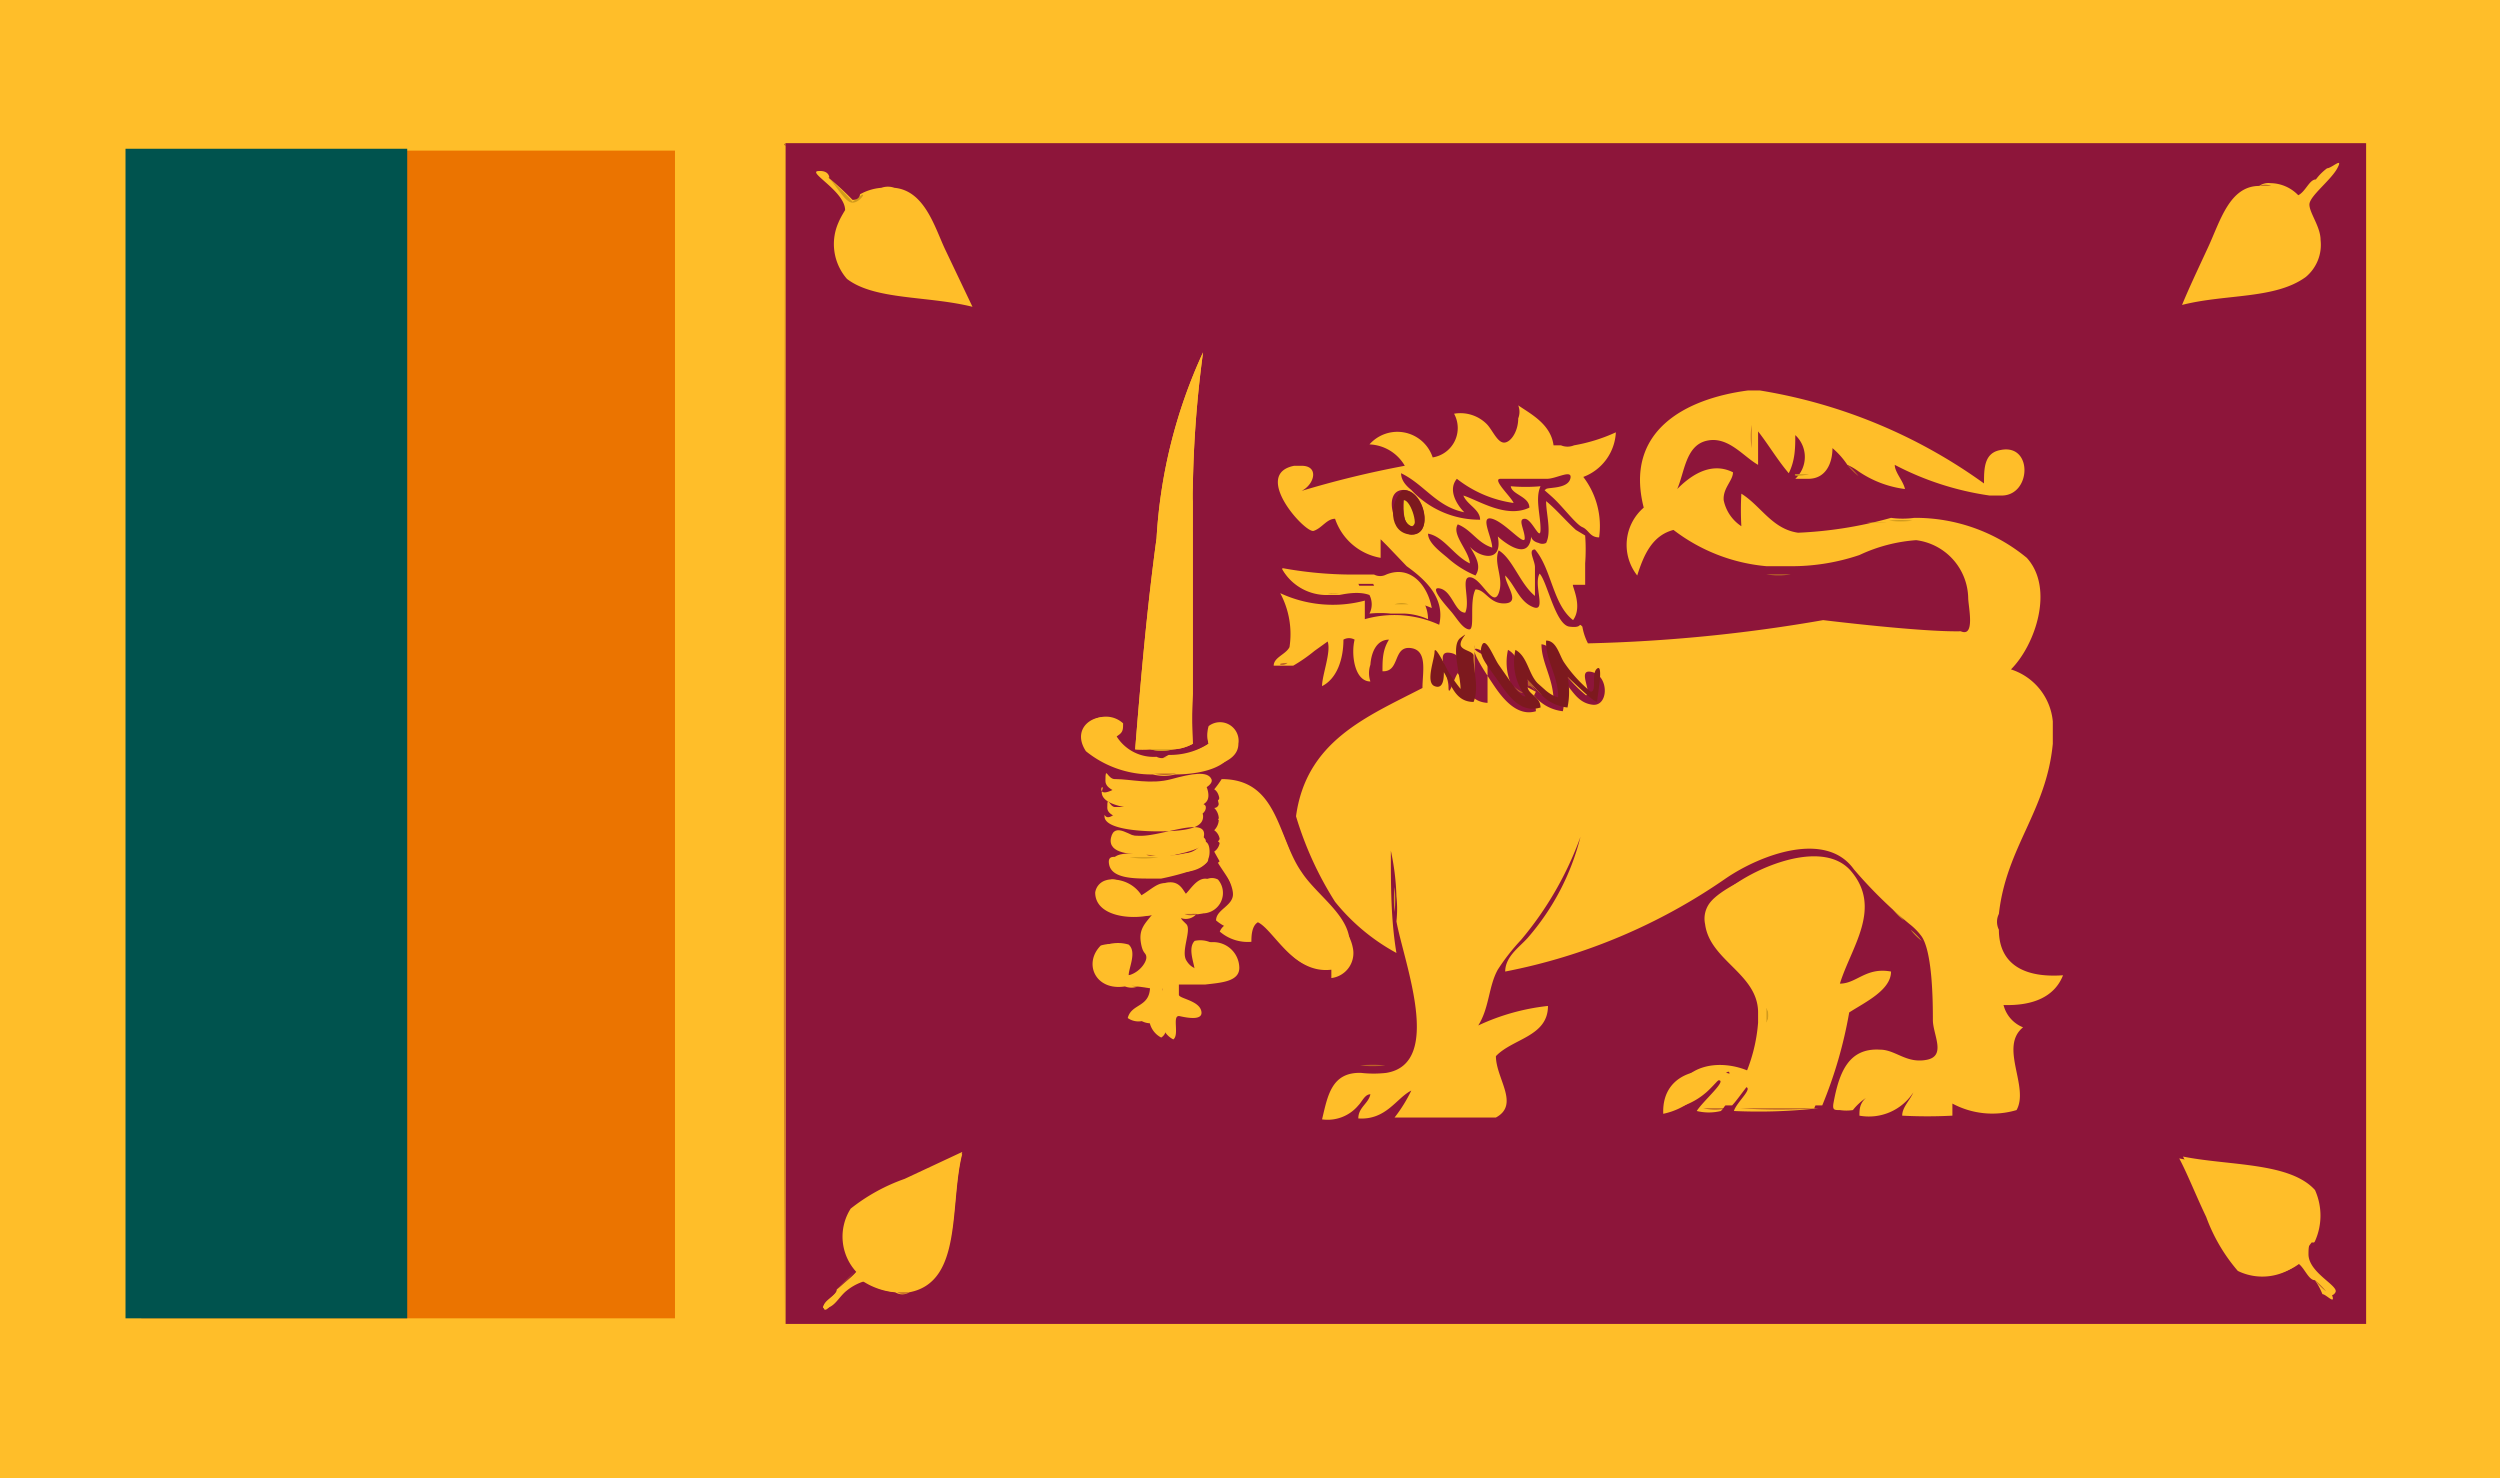 <svg xmlns="http://www.w3.org/2000/svg" viewBox="0 0 26.89 15.9"><defs><style>.cls-1,.cls-6{fill:#ffbe29;}.cls-2{fill:#eb7400;}.cls-3{fill:#00534e;}.cls-4{fill:#bc6128;}.cls-4,.cls-5,.cls-6,.cls-7,.cls-8,.cls-9{fill-rule:evenodd;}.cls-5{fill:#d19a1c;}.cls-7{fill:#8d153a;}.cls-8{fill:#f5c71d;}.cls-9{fill:#7d191e;}</style></defs><title>flag_144</title><g id="レイヤー_2" data-name="レイヤー 2"><g id="flag"><rect class="cls-1" width="26.89" height="15.9"/><rect class="cls-2" x="1.52" y="1.62" width="5.74" height="12.56"/><rect class="cls-3" x="1.35" y="1.6" width="3.03" height="12.58"/><path class="cls-4" d="M8.44,1.54h0V14.25C8.42,10,8.44,5.77,8.44,1.54Z"/><path class="cls-4" d="M9.48,2a.21.21,0,0,1,.14,0Z"/><path class="cls-4" d="M24.3,2a.17.17,0,0,1,.13,0Z"/><path class="cls-4" d="M18.72,4.28a.14.14,0,0,1,.13,0Z"/><path class="cls-4" d="M16.4,4.41a.19.19,0,0,1,0,.14Z"/><path class="cls-4" d="M17,4.85a.18.18,0,0,1-.14,0Z"/><path class="cls-4" d="M13.92,5.06a.12.12,0,0,1,.12,0Z"/><path class="cls-4" d="M16.53,5.22h.19A.29.29,0,0,1,16.53,5.22Z"/><path class="cls-4" d="M12.82,5.39s0-.12,0-.14S12.85,5.37,12.82,5.39Z"/><path class="cls-4" d="M21.31,5.39h.12A.13.13,0,0,1,21.31,5.39Z"/><path class="cls-4" d="M12.81,5.76c0-.05,0-.14,0-.17S12.84,5.73,12.81,5.76Z"/><path class="cls-5" d="M12.81,6v.24h0C12.81,6.14,12.78,6,12.81,6Z"/><path class="cls-4" d="M19.24,6.19h.17S19.29,6.18,19.24,6.19Z"/><path class="cls-4" d="M14.66,6.2s-.1,0-.12,0S14.64,6.18,14.66,6.2Z"/><path class="cls-5" d="M14.78,6.2h.13A.14.14,0,0,1,14.78,6.2Z"/><path class="cls-4" d="M12.8,6.21h0V7.27h0Z"/><path class="cls-4" d="M16.63,6.35s0-.11,0-.13S16.65,6.32,16.63,6.35Z"/><path class="cls-4" d="M14.28,6.39s.08,0,.12,0S14.31,6.38,14.28,6.39Z"/><path class="cls-5" d="M15,6.5a.22.22,0,0,1,.15,0Z"/><path class="cls-4" d="M20.11,6.69s.08,0,.12,0S20.14,6.68,20.11,6.69Z"/><path class="cls-5" d="M14.43,6.82a.12.12,0,0,1,.12,0Z"/><path class="cls-4" d="M15.86,6.94s0,.1,0,.12S15.84,7,15.86,6.94Z"/><path class="cls-4" d="M14.72,7.27a.28.28,0,0,1,0-.18Z"/><path class="cls-5" d="M12.8,7.27h0v.19S12.81,7.33,12.8,7.27Z"/><path class="cls-4" d="M22.08,7.8a.28.28,0,0,1,0,.18Z"/><path class="cls-4" d="M12.56,8.15a.13.13,0,0,1-.12,0Z"/><path class="cls-4" d="M12.41,8.32h.24A.48.48,0,0,1,12.41,8.32Z"/><path class="cls-4" d="M13.92,8.73v.12A.13.13,0,0,1,13.92,8.73Z"/><path class="cls-4" d="M14.93,9.1c0-.06,0-.17,0,0S14.93,9.08,14.93,9.1Z"/><path class="cls-4" d="M12.33,9.19h.18s0,0,0,0,0,0,0,0S12.36,9.23,12.33,9.19Z"/><path class="cls-5" d="M12.15,9.22h.31A.87.87,0,0,1,12.15,9.22Z"/><path class="cls-4" d="M12.37,9.43s.08,0,.12,0S12.41,9.42,12.37,9.43Z"/><path class="cls-5" d="M21.5,9.81V10A.19.19,0,0,1,21.5,9.81Z"/><path class="cls-4" d="M12.74,9.83h.13A.15.15,0,0,1,12.74,9.83Z"/><path class="cls-4" d="M12.17,10.6h.14A.19.19,0,0,1,12.17,10.6Z"/><path class="cls-4" d="M12.7,10.6h.2A.38.38,0,0,1,12.7,10.6Z"/><path class="cls-5" d="M19,10.84A.16.16,0,0,1,19,11Z"/><path class="cls-4" d="M20.78,10.86s0,.08,0,.12S20.79,10.9,20.78,10.86Z"/><path class="cls-4" d="M19.72,11.89c0,.06,0,.08.07.07s-.06,0-.08,0S19.7,11.89,19.72,11.89Z"/><path class="cls-4" d="M18.32,11.92h.26A.55.55,0,0,1,18.32,11.92Z"/><path class="cls-4" d="M18.72,11.92h.83A5.78,5.78,0,0,1,18.72,11.92Z"/><path class="cls-4" d="M15,12h1.13C15.77,12,15.34,12,15,12Z"/><path class="cls-4" d="M9.65,13.9h.13A.14.14,0,0,1,9.65,13.9Z"/><path class="cls-4" d="M25.45,14.26c-5.66,0-11.35,0-17,0h17Z"/><path class="cls-5" d="M8.44,1.54c5.65,0,11.35,0,17,0,0,4.2,0,8.53,0,12.73h0c0-4.21,0-8.47,0-12.7-5.65,0-11.34,0-17,0Z"/><path class="cls-6" d="M9.63,2c.31,0,.42.4.54.65l.3.63c-.47-.11-1-.06-1.35-.3A.57.57,0,0,1,9,2.39c0-.05.07-.09.07-.13,0-.2-.26-.26-.29-.42s.07.06.12.07.18.18.26.28.06,0,.08-.07A.56.56,0,0,1,9.48,2Z"/><path class="cls-5" d="M8.91,1.91a3,3,0,0,1,.26.26s0,0,.08-.06,0,.07-.08.07S9,2,8.91,1.91Z"/><path class="cls-5" d="M24.92,2A.57.57,0,0,1,25,1.89Z"/><path class="cls-6" d="M25,1.89s.05-.08.11,0-.29.21-.3.39.11.24.12.38a.45.45,0,0,1-.16.4c-.3.23-.87.18-1.33.3.06-.17.17-.39.28-.62S24,2.07,24.3,2h.13a.42.42,0,0,1,.3.13c.08,0,.12-.12.19-.17Z"/><path class="cls-4" d="M21.33,6.52c0,.09.08.43-.08.36h.08Z"/><path class="cls-4" d="M17.17,6.17c0,.1,0,.3-.13.24,0,0,.09,0,.13,0Z"/><path class="cls-4" d="M16.73,5.5a2.36,2.36,0,0,1,.32.31C16.94,5.71,16.85,5.59,16.73,5.5Z"/><path class="cls-5" d="M16.55,5.88v0a.41.41,0,0,1,.1.1s0-.05-.08-.07S16.56,5.88,16.55,5.88Z"/><path class="cls-4" d="M16.78,5.41c.11.1.22.21.32.32A4.53,4.53,0,0,1,16.78,5.41Z"/><path class="cls-5" d="M14.92,5.84l.21.22A2.29,2.29,0,0,1,14.92,5.84Z"/><path class="cls-5" d="M13.7,7.13s.13-.13.17-.2C13.83,7,13.74,7,13.7,7.13Z"/><path class="cls-4" d="M13.92,7.14s0,0,0,0S14.16,7.14,13.92,7.14Z"/><path class="cls-4" d="M14.14,7l.12-.12A.7.7,0,0,1,14.14,7Z"/><path class="cls-4" d="M14.61,11.81s.07-.1.13-.12a0,0,0,0,1,0,0S14.66,11.79,14.61,11.81Z"/><path class="cls-7" d="M8.45,1.54c5.67,0,11.37,0,17,0,0,4.23,0,8.49,0,12.7h-17Zm.47.37s0-.08-.12-.07.29.22.29.42c0,0-.05.08-.07.13A.57.57,0,0,0,9.11,3c.3.23.87.18,1.35.3l-.3-.63c-.11-.24-.22-.62-.54-.65a.21.21,0,0,0-.14,0,.56.56,0,0,0-.23.07s0,.06-.08.06A3,3,0,0,0,8.91,1.91ZM24.3,2c-.32,0-.42.38-.55.66s-.21.45-.28.62c.47-.12,1-.06,1.33-.3a.45.45,0,0,0,.16-.4c0-.14-.12-.29-.12-.38s.23-.26.3-.39-.06,0-.11,0a.57.57,0,0,0-.12.12c-.07,0-.11.13-.19.17a.42.42,0,0,0-.3-.13A.17.17,0,0,0,24.3,2ZM12.83,5.25a12.14,12.14,0,0,1,.11-1.46,5.53,5.53,0,0,0-.5,2c-.1.73-.17,1.51-.23,2.27a1.33,1.33,0,0,0,.16,0,.53.53,0,0,0,.25,0A.49.49,0,0,0,12.83,8a4.77,4.77,0,0,1,0-.54V5.76s0-.12,0-.17v-.2S12.83,5.29,12.83,5.25Zm1.71.94a4.22,4.22,0,0,1-.75-.07.55.55,0,0,0,.49.28s.1,0,.12,0,.2-.05.33,0a.22.22,0,0,1,0,.2,1.07,1.07,0,0,1,.23,0h.15a.7.7,0,0,1,.25.06c0-.23-.22-.47-.49-.36h-.25S14.58,6.2,14.54,6.19Zm-2.1,2A.47.47,0,0,1,12,7.93s.07-.07.07-.14c-.21-.19-.58,0-.39.29a1.12,1.12,0,0,0,.72.25.48.48,0,0,0,.24,0c.24,0,.6-.06.63-.3A.2.2,0,0,0,13,7.84.33.33,0,0,0,13,8a.78.78,0,0,1-.43.12Zm-.59.33c0,.18.47.2.73.18s.46,0,.41-.2-.27,0-.43,0-.43-.08-.6,0S11.86,8.42,11.86,8.48Zm2.47,2a.27.27,0,0,0,.23-.33c-.05-.26-.36-.46-.51-.69-.26-.39-.25-1-.86-1a1,1,0,0,1-.08.11s.05.19,0,.2a.17.17,0,0,1,0,.24.14.14,0,0,1,0,.23c.07.12.23.3.2.48s-.14.16-.18.26a.46.46,0,0,0,.34.11c0-.05,0-.17.07-.21C13.7,10,13.91,10.48,14.32,10.43ZM11.88,8.78c0,.15.45.17.69.16s.38-.05.37-.17-.43,0-.65,0-.23-.06-.32,0S11.88,8.73,11.88,8.78Zm.63.42c.18,0,.41,0,.44-.21s-.44,0-.68,0S12,8.91,12,9s.24.16.38.18.14,0,.17,0h-.35c-.09,0-.19,0-.23.06s.27.13.44.15.1,0,.12,0c.19,0,.49,0,.48-.24s-.28,0-.43,0S12.51,9.21,12.51,9.19Zm7,2.73a4.74,4.74,0,0,0,.29-1c.18-.11.4-.24.45-.44-.26,0-.37.13-.55.13.07-.39.39-.88.12-1.21s-1.22.05-1.42.29a.28.28,0,0,0-.06.24c.05.39.56.53.57.94V11a1.77,1.77,0,0,1-.16.61c-.35-.19-.88-.11-.86.37a.75.75,0,0,0,.33-.16c.09-.07.15-.19.26-.2s-.16.22-.23.33a.55.55,0,0,0,.26,0c.08-.08.13-.26.25-.26s-.08.16-.11.26A5.78,5.78,0,0,0,19.56,11.92Zm-6.69-2.1a.22.22,0,0,0,.21-.36c-.16-.09-.25.17-.32.17s-.1-.14-.19-.14-.17.1-.3.16c-.06-.11-.18-.24-.33-.19a.16.16,0,0,0-.11.13c0,.25.37.3.61.24-.07.09-.14.15-.12.29s.06.11.06.17-.1.2-.26.2c.06-.09.1-.25,0-.33a.4.4,0,0,0-.23,0c-.19.19-.06.49.26.44a.19.19,0,0,0,.14,0c.06,0,.08,0,.13,0,0,.23-.2.18-.24.34a.2.2,0,0,0,.23,0,.24.24,0,0,0,.13.21c.08-.05.05-.16.07-.25s.22,0,.23-.06-.13-.13-.24-.17,0-.09,0-.11h.07a.38.38,0,0,0,.2,0c.17,0,.35,0,.37-.18a.28.28,0,0,0-.34-.27c-.08.08,0,.25,0,.32s-.2,0-.23-.13.08-.26,0-.39-.06-.05-.06-.12h.06A.15.15,0,0,0,12.87,9.83ZM9.78,13.9c.58-.11.43-.94.57-1.49l-.62.29a2,2,0,0,0-.58.32.56.56,0,0,0,.07.66L9,13.87c0,.07-.16.12-.14.2s.14-.13.23-.19a.56.56,0,0,1,.19-.1.76.76,0,0,0,.35.12A.14.14,0,0,0,9.78,13.9Zm15.24,0s.06.07.1,0-.29-.21-.29-.41.05-.09.07-.14a.67.67,0,0,0,0-.55c-.27-.3-.92-.26-1.42-.36.09.17.18.4.29.63a1.87,1.87,0,0,0,.34.58.6.6,0,0,0,.65-.08c.07.05.11.13.18.18A.63.63,0,0,0,25,13.89Z"/><path class="cls-5" d="M20.36,9.78a.65.65,0,0,1,.12.12A.57.57,0,0,1,20.36,9.78Z"/><path class="cls-5" d="M20.55,10a.67.67,0,0,1,.12.12A.62.62,0,0,1,20.55,10Z"/><path class="cls-4" d="M19.94,11.91c0-.07.12-.11.17-.18s0,0,0,0S20,11.88,19.94,11.91Z"/><path class="cls-6" d="M21.5,10c0,.37.27.52.69.49-.09.23-.32.33-.64.32a.35.35,0,0,0,.21.24c-.26.21.07.64-.07.89a.91.91,0,0,1-.69-.07S21,12,21,12a5.13,5.13,0,0,1-.54,0c0-.09.08-.16.12-.25A.57.57,0,0,1,20,12c0-.06,0-.13.07-.19a.58.58,0,0,0-.14.13.46.46,0,0,1-.14,0c-.06,0-.08,0-.07-.07.06-.33.16-.6.5-.58.17,0,.28.15.5.11s.07-.27.07-.43,0-.75-.13-.91a.67.67,0,0,0-.12-.12,4.81,4.81,0,0,1-.6-.59c-.3-.42-1-.16-1.38.1a6.24,6.24,0,0,1-2.37,1c0-.16.15-.26.24-.36A2.63,2.63,0,0,0,17,9a3.64,3.64,0,0,1-.64,1.11,2.25,2.25,0,0,0-.25.32c-.1.18-.09.41-.21.6a2.36,2.36,0,0,1,.75-.21c0,.33-.38.35-.56.54,0,.24.26.52,0,.66H15a1.59,1.59,0,0,0,.18-.29c-.16.08-.27.32-.57.3,0-.12.11-.16.13-.26a0,0,0,0,0,0,0c-.06,0-.09.08-.13.12a.43.43,0,0,1-.39.15c.06-.25.1-.51.42-.5a1.2,1.2,0,0,0,.27,0c.62-.1.19-1.19.11-1.63a1.25,1.25,0,0,0,0-.27,2.66,2.66,0,0,0-.06-.49c0-.12,0,0,0,0,0,.38,0,.74.06,1.1a2.19,2.19,0,0,1-.66-.55,3.68,3.68,0,0,1-.42-.92c.11-.81.76-1.07,1.36-1.38,0-.17.06-.41-.13-.43s-.11.26-.3.25c0-.12,0-.23.07-.34-.13,0-.19.13-.2.27a.28.28,0,0,0,0,.18c-.17,0-.21-.29-.17-.45a.12.12,0,0,0-.12,0c0,.21-.07.42-.23.5,0-.12.1-.37.06-.48L14.14,7a1.72,1.72,0,0,1-.23.16s0,0,0,0,0,0-.07,0H13.7c0-.09.13-.12.17-.2a.93.93,0,0,0-.1-.58,1.34,1.34,0,0,0,.91.08v.2a1.16,1.16,0,0,1,.8.06c.07-.3-.17-.5-.35-.63l-.21-.22-.07-.07V6a.63.63,0,0,1-.49-.42c-.09,0-.14.1-.23.13s-.67-.61-.21-.7H14c.19,0,.14.2,0,.27a10.53,10.53,0,0,1,1.11-.27.46.46,0,0,0-.38-.23.4.4,0,0,1,.68.14.32.32,0,0,0,.23-.47.4.4,0,0,1,.35.11c.06.06.11.19.18.2s.16-.11.16-.26a.19.19,0,0,0,0-.14c.13.09.35.2.38.43,0,0,.05,0,.08,0a.18.18,0,0,0,.14,0,1.81,1.81,0,0,0,.45-.14.54.54,0,0,1-.35.48.87.87,0,0,1,.17.65c-.1,0-.11-.08-.18-.11s-.21-.22-.32-.32-.09-.07-.07-.09.23,0,.26-.11-.15,0-.25,0h-.19c-.11,0-.21,0-.31,0s.12.2.14.26a1.27,1.27,0,0,1-.61-.26c-.1.12,0,.28.08.36-.3-.06-.43-.3-.68-.42,0,.08.06.14.11.18a1,1,0,0,0,.74.32c0-.11-.14-.16-.18-.26.16.05.46.25.71.13,0-.12-.19-.14-.2-.23a1.81,1.81,0,0,0,.32,0c-.06.13,0,.31,0,.46s-.09-.11-.17-.11,0,.12,0,.21-.21-.17-.35-.21,0,.2,0,.31c-.16-.05-.22-.19-.37-.25-.07.11.12.28.13.42-.17-.08-.28-.29-.45-.32,0,.1.14.2.21.26a1.07,1.07,0,0,0,.3.19h0c.07-.1,0-.21-.06-.31.09.11.36.19.3-.11,0,0,.33.31.36,0,0,0,0,0,0,0s0,.05.08.07a.09.09,0,0,0,.08,0c.06-.12,0-.31,0-.45.11.09.21.21.32.31l.1.06a2.05,2.05,0,0,1,0,.3v.23s-.11,0-.13,0,.11.23,0,.38c-.22-.17-.23-.55-.41-.76-.08,0,0,.12,0,.19s0,.09,0,.13v.18c-.16-.13-.24-.4-.39-.49-.06.14.06.3,0,.46s-.18-.15-.3-.17,0,.25-.06.38c-.11,0-.14-.23-.27-.26s.06.18.12.25.12.18.19.19,0-.29.07-.43c.11,0,.15.16.32.15s0-.2,0-.3c.11.11.15.28.3.34s0-.24.07-.36c.08.08.17.55.32.57s.09-.05.14,0a.61.61,0,0,0,.06.18,16.92,16.92,0,0,0,2.53-.25s1.06.13,1.48.12c.16.07.08-.27.08-.36a.64.64,0,0,0-.56-.62,1.72,1.72,0,0,0-.61.16,2.28,2.28,0,0,1-.76.12H19a1.92,1.92,0,0,1-1-.39c-.23.06-.32.27-.39.49a.53.53,0,0,1,.07-.73c-.21-.82.44-1.17,1.12-1.26h.13a5.67,5.67,0,0,1,2.41,1c0-.16,0-.33.18-.36.35-.07.33.5,0,.49h-.12A3.16,3.16,0,0,1,20.38,5c0,.08.09.17.11.26a1.14,1.14,0,0,1-.5-.19A.64.64,0,0,0,19.87,5a.85.85,0,0,0-.16-.18c0,.16-.07.33-.26.33,0,0-.12,0-.14,0a.32.32,0,0,0,0-.47c0,.13,0,.27-.07.41-.12-.14-.22-.31-.33-.45l0,0V5h0c-.16-.09-.32-.31-.55-.26s-.24.34-.32.52c.11-.11.34-.31.6-.18,0,.09-.11.17-.1.3a.44.44,0,0,0,.19.28,3.15,3.15,0,0,1,0-.35c.21.13.33.38.61.42a4.39,4.39,0,0,0,1-.16.91.91,0,0,0,.25,0A1.88,1.88,0,0,1,21.8,6c.3.33.09.94-.17,1.2a.65.65,0,0,1,.45.56V8c-.07.73-.5,1.11-.58,1.83A.19.19,0,0,0,21.5,10Zm-5-2.52a.46.46,0,0,0,.31.17.81.81,0,0,0,0-.33c.1.09.15.24.32.26s.18-.3,0-.35,0,.21-.07.25a1.49,1.49,0,0,1-.29-.32c-.05-.08-.08-.22-.19-.23,0,.2.13.37.13.61-.06,0-.08-.05-.13-.07l-.12-.12c-.1-.1-.11-.29-.24-.36a.6.6,0,0,0,.11.5s-.06-.06-.1-.07l-.16-.23c0-.07-.08-.18-.18-.21s.07.23.15.35.25.39.48.32c0-.12-.11-.14-.14-.23S16.49,7.43,16.52,7.44ZM15.18,5.75c.25,0,.14-.49-.09-.48S15,5.74,15.18,5.75Zm.68,1.19s0,0,0-.07,0,.4,0,.55a1.82,1.82,0,0,1-.14-.2c0-.07,0-.19-.14-.2s0,.24,0,.37.06-.1.1-.15c.08.13.12.31.32.32,0-.15,0-.31,0-.49C15.88,7,15.85,7,15.86,6.94Z"/><path class="cls-4" d="M18.84,5h0V4.57l0,0a.9.9,0,0,0,0,.25c0,.08,0,.21,0,.2Z"/><path class="cls-4" d="M19.87,5a.64.64,0,0,1,.12.12A.57.57,0,0,1,19.87,5Z"/><path class="cls-4" d="M16.51,7.31l.12.12Z"/><path class="cls-4" d="M16.28,7.38s.07.09.1.07,0,0,0,0S16.32,7.42,16.28,7.38Z"/><path class="cls-4" d="M16.52,7.44s-.06-.08-.08-.06a.11.11,0,0,1,0-.07Z"/><path class="cls-6" d="M13.49,9.8c-.05,0,0,.16-.07.21a.46.46,0,0,1-.34-.11c0-.11.16-.15.18-.26s-.13-.35-.2-.48a.14.14,0,0,0,0-.23.17.17,0,0,0,0-.24c.08,0,.07-.16,0-.2a1,1,0,0,0,.08-.11c.61,0,.6.63.86,1,.15.23.46.43.51.69a.27.27,0,0,1-.23.33C13.91,10.48,13.7,10,13.49,9.8Z"/><path class="cls-6" d="M12.33,9.19c-.14,0-.42,0-.38-.18s.22,0,.32,0,.57-.1.68,0-.26.18-.44.21Z"/><path class="cls-6" d="M19,10.84c0-.41-.52-.55-.57-.94a.28.28,0,0,1,.06-.24c.19-.24,1.08-.69,1.42-.29s0,.82-.12,1.21c.18,0,.28-.18.55-.13,0,.2-.28.33-.45.44a4.74,4.74,0,0,1-.29,1h-.83c0-.1.1-.15.11-.26s-.17.18-.25.26h-.26c.06-.12.21-.21.23-.33s-.17.13-.26.2a.75.75,0,0,1-.33.16c0-.48.51-.56.86-.37A1.77,1.77,0,0,0,19,11,.16.16,0,0,0,19,10.84Z"/><path class="cls-6" d="M12.17,10.6c-.32,0-.45-.25-.26-.44a.4.4,0,0,1,.23,0c.09.08,0,.25,0,.33.16,0,.26-.08.26-.2s0-.11-.06-.17,0-.19.12-.29c-.24.06-.63,0-.61-.24a.16.16,0,0,1,.11-.13c.15,0,.27.08.33.19.13-.06.17-.16.3-.16s.15.14.19.14.16-.25.32-.17a.22.22,0,0,1-.21.36h-.19c0,.07,0,.06.06.12s-.06.29,0,.39.13.09.23.13-.08-.24,0-.32a.28.28,0,0,1,.34.27c0,.15-.2.16-.37.18h-.28s0,.07,0,.11.21.06.24.17-.14.08-.23.06,0,.2-.07.25a.24.24,0,0,1-.13-.21.2.2,0,0,1-.23,0c0-.15.27-.11.24-.34,0,0-.07,0-.13,0Z"/><path class="cls-4" d="M9,13.87l.19-.19A1.71,1.71,0,0,1,9,13.87Z"/><path class="cls-1" d="M9.65,13.9a.76.76,0,0,1-.35-.12.56.56,0,0,0-.19.1c-.09.07-.13.18-.23.19s.1-.13.14-.2a1.71,1.71,0,0,0,.19-.19A.56.56,0,0,1,9.15,13a2,2,0,0,1,.58-.32l.62-.29c-.14.55,0,1.38-.57,1.49Z"/><path class="cls-1" d="M24.9,13.77c-.07,0-.11-.13-.18-.18a.6.6,0,0,1-.65.08,1.87,1.87,0,0,1-.34-.58c-.11-.23-.2-.46-.29-.63.5.1,1.15.06,1.42.36a.67.67,0,0,1,0,.55s-.07.08-.07.14.24.28.29.41-.06,0-.1,0A.76.76,0,0,0,24.9,13.77Z"/><path class="cls-4" d="M24.9,13.77a.76.76,0,0,1,.12.12A.63.63,0,0,1,24.9,13.77Z"/><path class="cls-8" d="M15.19,5.66c-.09,0-.1-.15-.09-.28S15.31,5.59,15.19,5.66Z"/><path class="cls-5" d="M20.32,5.6a1.15,1.15,0,0,1,.25,0A.91.91,0,0,1,20.32,5.6Z"/><path class="cls-4" d="M13.85,7.13c-.06.05-.15,0,0,0Z"/><path class="cls-5" d="M15,9.54a1.25,1.25,0,0,1,0,.27A1.26,1.26,0,0,1,15,9.54Z"/><path class="cls-6" d="M12.37,8.06a1.33,1.33,0,0,1-.16,0c.06-.75.13-1.54.23-2.27a5.53,5.53,0,0,1,.5-2,12.14,12.14,0,0,0-.11,1.46s0,.1,0,.14v.2s0,.12,0,.17V6c0,.05,0,.16,0,.24V7.27c0,.06,0,.15,0,.19a4.77,4.77,0,0,0,0,.54.49.49,0,0,1-.21.06Z"/><path class="cls-6" d="M14.28,6.39a.55.55,0,0,1-.49-.28,4.22,4.22,0,0,0,.75.07s.08,0,.12,0h.12a.14.14,0,0,0,.13,0c.27-.11.45.13.49.36a.7.7,0,0,0-.25-.06.22.22,0,0,0-.15,0,1.07,1.07,0,0,0-.23,0,.22.22,0,0,0,0-.2c-.13,0-.21,0-.33,0S14.29,6.37,14.28,6.39Z"/><path class="cls-6" d="M12.41,8.32a1.12,1.12,0,0,1-.72-.25c-.18-.26.18-.48.39-.29,0,.07,0,.1-.07.14a.47.47,0,0,0,.43.22.13.13,0,0,0,.12,0A.78.78,0,0,0,13,8a.33.33,0,0,1,0-.19.2.2,0,0,1,.32.19c0,.23-.38.27-.63.3Z"/><path class="cls-6" d="M12,8.38c.16,0,.38.06.6,0s.39-.09.43,0-.26.19-.41.2-.73,0-.73-.18S11.91,8.39,12,8.38Z"/><path class="cls-6" d="M12,8.68c.09,0,.22,0,.32,0s.64-.11.65,0-.24.16-.37.17-.69,0-.69-.16S11.93,8.69,12,8.68Z"/><path class="cls-6" d="M12.54,9.21c.15,0,.3-.09.43,0s-.28.2-.48.24c0,0-.1,0-.12,0-.17,0-.41,0-.44-.15s.14-.05.23-.06a.87.87,0,0,0,.31,0h0S12.53,9.22,12.54,9.21Z"/><path class="cls-5" d="M19.31,5.1s.1,0,.14,0S19.27,5.14,19.31,5.1Z"/><path class="cls-5" d="M20.08,5.62s.14,0,.2,0S20.15,5.61,20.08,5.62Z"/><path class="cls-5" d="M19,6.18h.26A1.09,1.09,0,0,1,19,6.18Z"/><path class="cls-5" d="M12.37,8.06h.25A.53.53,0,0,1,12.37,8.06Z"/><path class="cls-4" d="M14.63,11.46a1.28,1.28,0,0,1,.27,0A1.2,1.2,0,0,1,14.63,11.46Z"/><path class="cls-9" d="M15.09,5.27c.23,0,.34.49.09.48S14.94,5.39,15.09,5.27Zm0,.11c0,.13,0,.24.09.28S15.18,5.38,15.1,5.38Z"/><path class="cls-9" d="M15.85,7.06c0,.17.06.34,0,.49-.2,0-.24-.19-.32-.32,0,.05,0,.19-.1.15s0-.29,0-.37.11.14.14.2a1.82,1.82,0,0,0,.14.2c0-.15-.11-.47,0-.55s0,0,0,.07S15.86,7,15.85,7.06Z"/><path class="cls-9" d="M16.63,7.43s.07.06.13.07c0-.24-.14-.4-.13-.61.11,0,.14.15.19.23a1.49,1.49,0,0,0,.29.32c.07,0,0-.2.07-.25s0,.3,0,.35-.22-.17-.32-.26a.81.81,0,0,1,0,.33.46.46,0,0,1-.31-.17l-.12-.13a.11.11,0,0,0,0,.07c0,.09.14.11.14.23-.23.07-.36-.15-.48-.32s-.19-.25-.15-.35.13.14.18.21l.16.23s.08.12.13.11,0,0,0,0a.6.6,0,0,1-.11-.5c.13.07.14.26.24.36Z"/></g></g></svg>